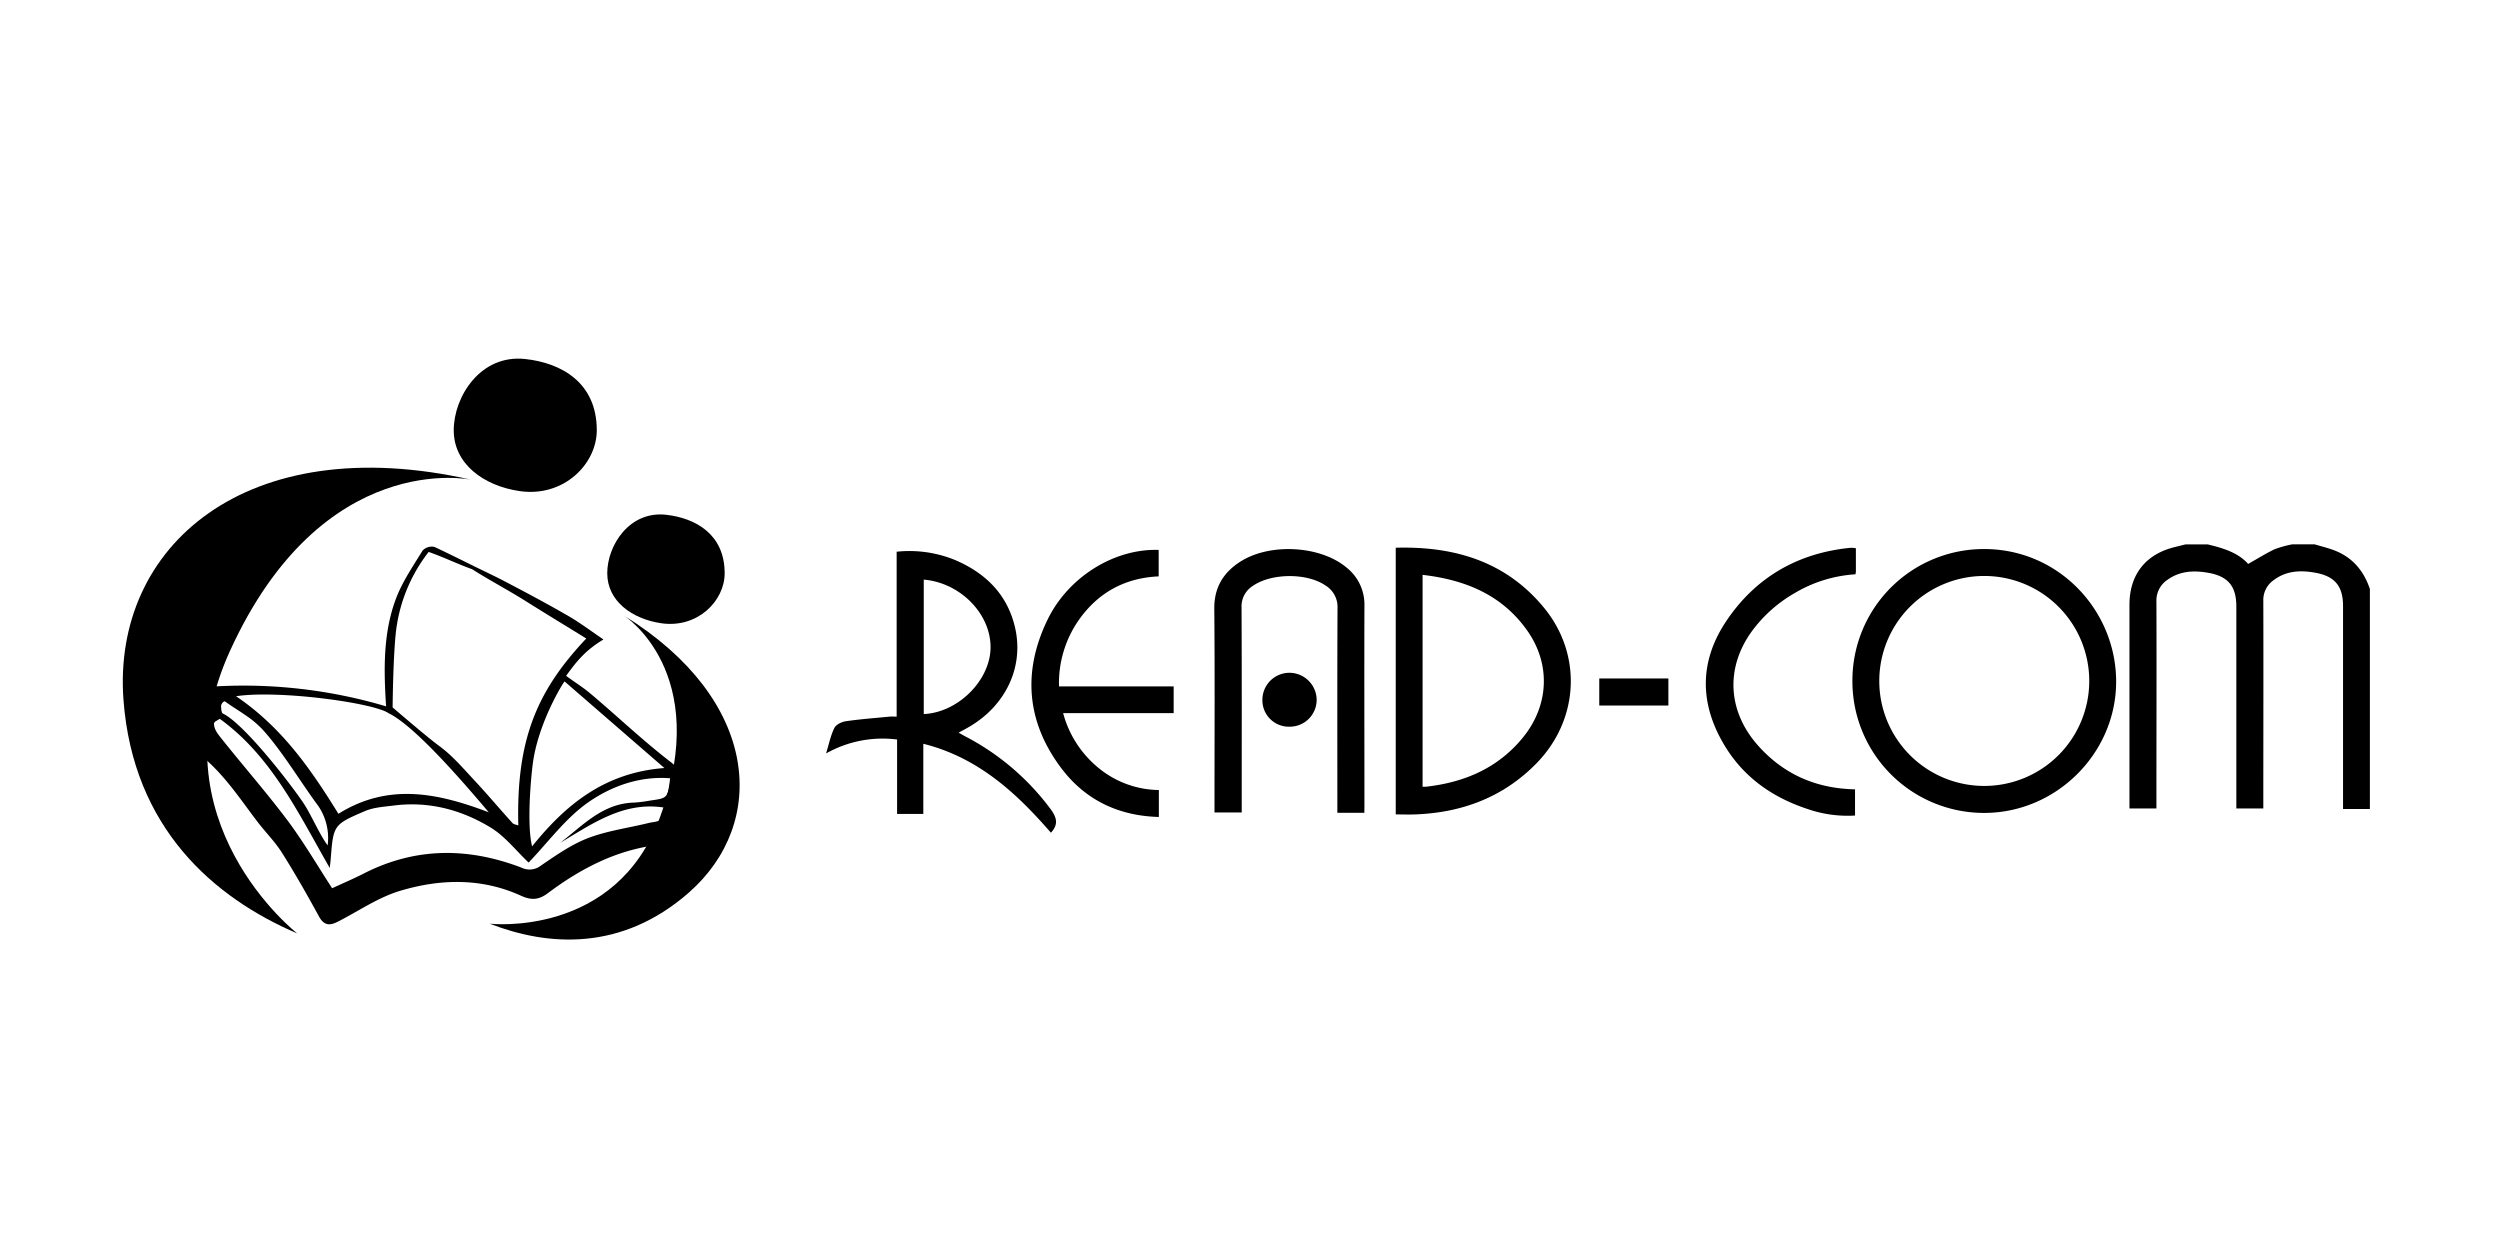 <svg id="Livello_1" data-name="Livello 1" xmlns="http://www.w3.org/2000/svg" viewBox="0 0 850.39 425.2"><title>Read-com logo-01</title><path d="M806.13,275.18H797v-69c0-6.63-2.63-10.07-9.21-11.32-5-.95-10-.81-14.33,2.44a8.2,8.2,0,0,0-3.58,7c.07,22.61,0,45.22,0,67.82V275h-9.18V206.31c0-6.75-2.65-10.2-9.35-11.43-4.84-.89-9.69-.77-14,2.29a8.44,8.44,0,0,0-3.83,7.37c.08,22.53,0,45.06,0,67.6V275h-9.17V205.71c0-10.29,5.54-17.28,15.61-19.67,1.14-.27,2.28-.57,3.41-.85h7.61c5.23,1.25,10.32,2.78,13.74,6.64,3.15-1.77,6-3.56,9-5a36.7,36.7,0,0,1,6-1.67h7.61c2.37.72,4.81,1.27,7.09,2.2,6,2.43,9.71,7,11.71,13Z"/><path d="M630.11,231.49a44.71,44.71,0,0,1,44.83-44.73c25.75,0,45.31,21.47,44.87,45.89-.42,23.89-20.52,43.88-44.91,43.87A44.77,44.77,0,0,1,630.11,231.49ZM675,267.34a35.71,35.71,0,1,0-35.75-35.73A35.7,35.7,0,0,0,675,267.34Z"/><path d="M474.77,186.31c19.94-.54,37.42,4.63,50.41,20.39,13.18,16,11.93,38.24-2.63,53.05-11.3,11.49-25.28,16.68-41.16,17.28-2.15.08-4.31,0-6.62,0Zm9.13,81.3a11.17,11.17,0,0,0,1.16,0c13.09-1.47,24.51-6.34,33-16.77,8.87-10.91,9.48-24.93,1.47-36.3-8.6-12.22-21.15-17.32-35.63-19Z"/><path d="M314.07,253v23.86h-8.92V251.55A39.08,39.08,0,0,0,281,256.29c1-3.29,1.57-6.17,2.83-8.7.57-1.14,2.48-2.05,3.9-2.26,4.92-.71,9.89-1.08,14.84-1.56.73-.07,1.47,0,2.43,0v-56.1a41,41,0,0,1,19.87,2.82c10.55,4.51,18,11.93,20.5,23.4,2.87,13.28-3.43,26.23-15.79,33.4-1.07.62-2.17,1.2-3.5,1.93.86.48,1.47.84,2.1,1.18a84.94,84.94,0,0,1,29.21,24.85c2,2.74,2.79,5.13.08,8C345.7,269.66,332.62,257.63,314.07,253Zm.15-55.82v45.71c11.56-.5,22.47-11.29,22.72-22.37C337.19,209,326.78,198.22,314.22,197.16Z"/><path d="M464.09,276.49h-9.18v-3c0-22.23-.06-44.46.06-66.69a8.55,8.55,0,0,0-4.11-7.65c-6.31-4.33-18.43-4.23-24.7.15a8.19,8.19,0,0,0-3.84,7.31c.11,22.3.06,44.61.06,66.91v2.85h-9.26v-2.58c0-22.23.13-44.47-.07-66.7-.06-7.19,3-12.26,8.79-16,10.06-6.49,27.33-5.53,36.23,2A16,16,0,0,1,464.12,206c-.08,22.68,0,45.36,0,68Z"/><path d="M360.23,233.48h39v9.09H361.63a36.06,36.06,0,0,0,12.08,18.68,32.87,32.87,0,0,0,20.48,7.48v9.17c-13.75-.38-25.07-5.77-33.26-16.7-11.75-15.67-13.14-32.73-4.65-50.31,7.07-14.66,22.79-24.34,37.85-23.83v9c-11.49.52-20.66,5.5-27.28,15A37.48,37.48,0,0,0,360.23,233.48Z"/><path d="M631.29,186.49c0,2.68,0,5.27,0,7.86,0,.29-.08.58-.14,1a46,46,0,0,0-20.69,6.4A47,47,0,0,0,596,214.6c-9.24,12.62-8.38,27.67,2.42,39.46,8.65,9.46,19.5,14.17,32.58,14.44v8.91a41.63,41.63,0,0,1-16.18-2.23c-12.12-4-22-11-28.51-22.13-8.31-14.1-8.17-28.38,1-41.94,9.89-14.66,24-22.85,41.64-24.72a10.51,10.51,0,0,1,1.12-.06A12.25,12.25,0,0,1,631.29,186.49Z"/><path d="M438.67,247.19a9,9,0,0,1-9.26-9.14,9.21,9.21,0,0,1,9.27-9.2,9.3,9.3,0,0,1,9.19,9.1A9.15,9.15,0,0,1,438.67,247.19Z"/><path d="M567.51,230.78V240H544v-9.21Z"/><path d="M61.26,249.39a4.85,4.85,0,0,0,1.77,3.9c10.74,6.32,17.21,16.57,24.46,26.12,2.74,3.6,6,6.83,8.4,10.62,4.48,7.09,8.62,14.4,12.64,21.75,1.85,3.39,4,3,6.73,1.56,6.87-3.55,13.46-8.09,20.75-10.29,13.69-4.13,27.75-4.49,41.2,1.63,3.48,1.58,6,1.49,9.12-.84,11-8.25,23-14.56,36.85-16.35,4.85-.62,8.56-2.81,13.93-2.86a56.8,56.8,0,0,0-4.42-7.79c-2.06-3-2.35-5-1.27-8,1.48-4.09.62-6.64-3.4-9.73-9.32-7.17-17.86-15.32-26.86-22.92-2.82-2.39-4.67-3.45-8.59-6.29,3.92-5.52,7-8.94,12.7-12.38-4.18-2.82-8.05-5.76-12.23-8.16-7.34-4.23-14.82-8.2-22.33-12.12-2.39-1.24-9.68-4.74-9.68-4.74a3.4,3.4,0,0,1-.4,1.14c6,3.82,12.11,7,18.11,10.78,6.8,4.27,13.68,8.44,20.69,12.77-16.83,17.8-23.87,34.44-23.12,63.6-.74-.29-1.6-.37-2-.84-4.35-4.81-8.53-9.78-12.95-14.52-3.81-4.06-7.48-8.42-11.93-11.66-4-2.91-15.88-13.14-15.88-13.14s.18-20.72,1.46-28.11a54.42,54.42,0,0,1,10.8-24.78c5.39,1.89,10,4.2,14.85,5.9a8,8,0,0,0,.4-1.14s-9.47-4.71-13.3-6.47a4.3,4.3,0,0,0-4,1.23c-3.29,5.35-6.93,10.66-9.11,16.48-4.37,11.71-4.12,24.09-3.32,36.53a170.32,170.32,0,0,0-58.85-6.74c-1,4.66-2,8.88-2.91,13.12C63.26,244.21,61.67,244.69,61.26,249.39Zm15.18-10.86c2.18,1.6,4.53,3,6.78,4.56a34.05,34.05,0,0,1,6.16,5.13c6.74,7.46,12.91,17.89,18.93,26a19.4,19.4,0,0,1,3.14,13.34c-2.49-3.28-5.51-10.08-7.67-13.52-3.24-5.2-20.3-27.62-27.95-31.32-.47-.21-.55-1.22-.62-2.24A1.93,1.93,0,0,1,76.44,238.53Zm89.82,37.78c-17.15-6.53-34.1-10.16-51.14.51-9.31-15.07-19.17-29.4-34.83-40,14.83-2.18,47.12,2.32,51.92,5.8C140.92,246.88,156.5,264.77,166.26,276.31ZM226,261.25c-20.23,1.53-33.56,12.38-45,26.65-1.87-7.35-.39-23.78.31-28.67,1.94-13.61,10.16-26.87,10.73-27.44ZM73.27,245.41l1.49-.9c17.62,12.77,26.67,32,37.4,50.73.14-1.23.26-2.06.32-2.89.92-11.69.85-11.85,11.78-16.5,3-1.26,6.44-1.42,9.71-1.85,11.9-1.51,23,1.44,33,7.54,4.88,3,8.6,7.85,12.84,11.86,6.66-6.91,12.57-15.13,20.41-20.57s17.42-8.9,27.72-8.1c-.81,6.74-.81,6.74-6.7,7.57a47.55,47.55,0,0,1-5.42.7c-10.8.22-17.56,7.78-25.26,13.69,11-6.54,21.55-14.11,35.27-12,1.08,5.07-2.62,4.62-5.22,5.26-6.88,1.69-14,2.62-20.57,5.13-5.72,2.19-10.93,5.88-16.06,9.36a6.22,6.22,0,0,1-6.58.7c-18.14-6.94-36.07-7-53.67,2-3.46,1.76-7,3.27-10.75,5-5-7.68-9.64-15.64-15.13-23-7.14-9.52-15-18.47-22.42-27.79-1.11-1.4-2.43-2.95-2.61-4.74A1.09,1.09,0,0,1,73.27,245.41Z"/><path d="M101.11,317.52C72.81,305.41,45.27,281.77,42,238.05,38.12,186,83.57,145.86,160.22,163.17c0,0-50.52-10.82-82,58.26C51.84,279.14,101.11,317.52,101.11,317.52Z"/><path d="M166.6,314.2c19.84,7.74,44.88,9.43,67.68-10.55,27.15-23.79,24.19-65.62-22-94.23,0,0,30.17,19.15,12.24,68.5C209.51,319.15,166.6,314.2,166.6,314.2Z"/><path d="M203,146.36c0,11.42-11.21,22.91-26.31,20.68-12.21-1.81-22.35-9.25-22.35-20.67s9.08-25.92,24.33-24.25C191,123.46,203,130.16,203,146.36Z"/><path d="M246.5,195c0,9.37-9.2,18.81-21.59,17-10-1.48-18.35-7.59-18.35-17s7.45-21.27,20-19.9C236.61,176.23,246.5,181.73,246.5,195Z"/></svg>